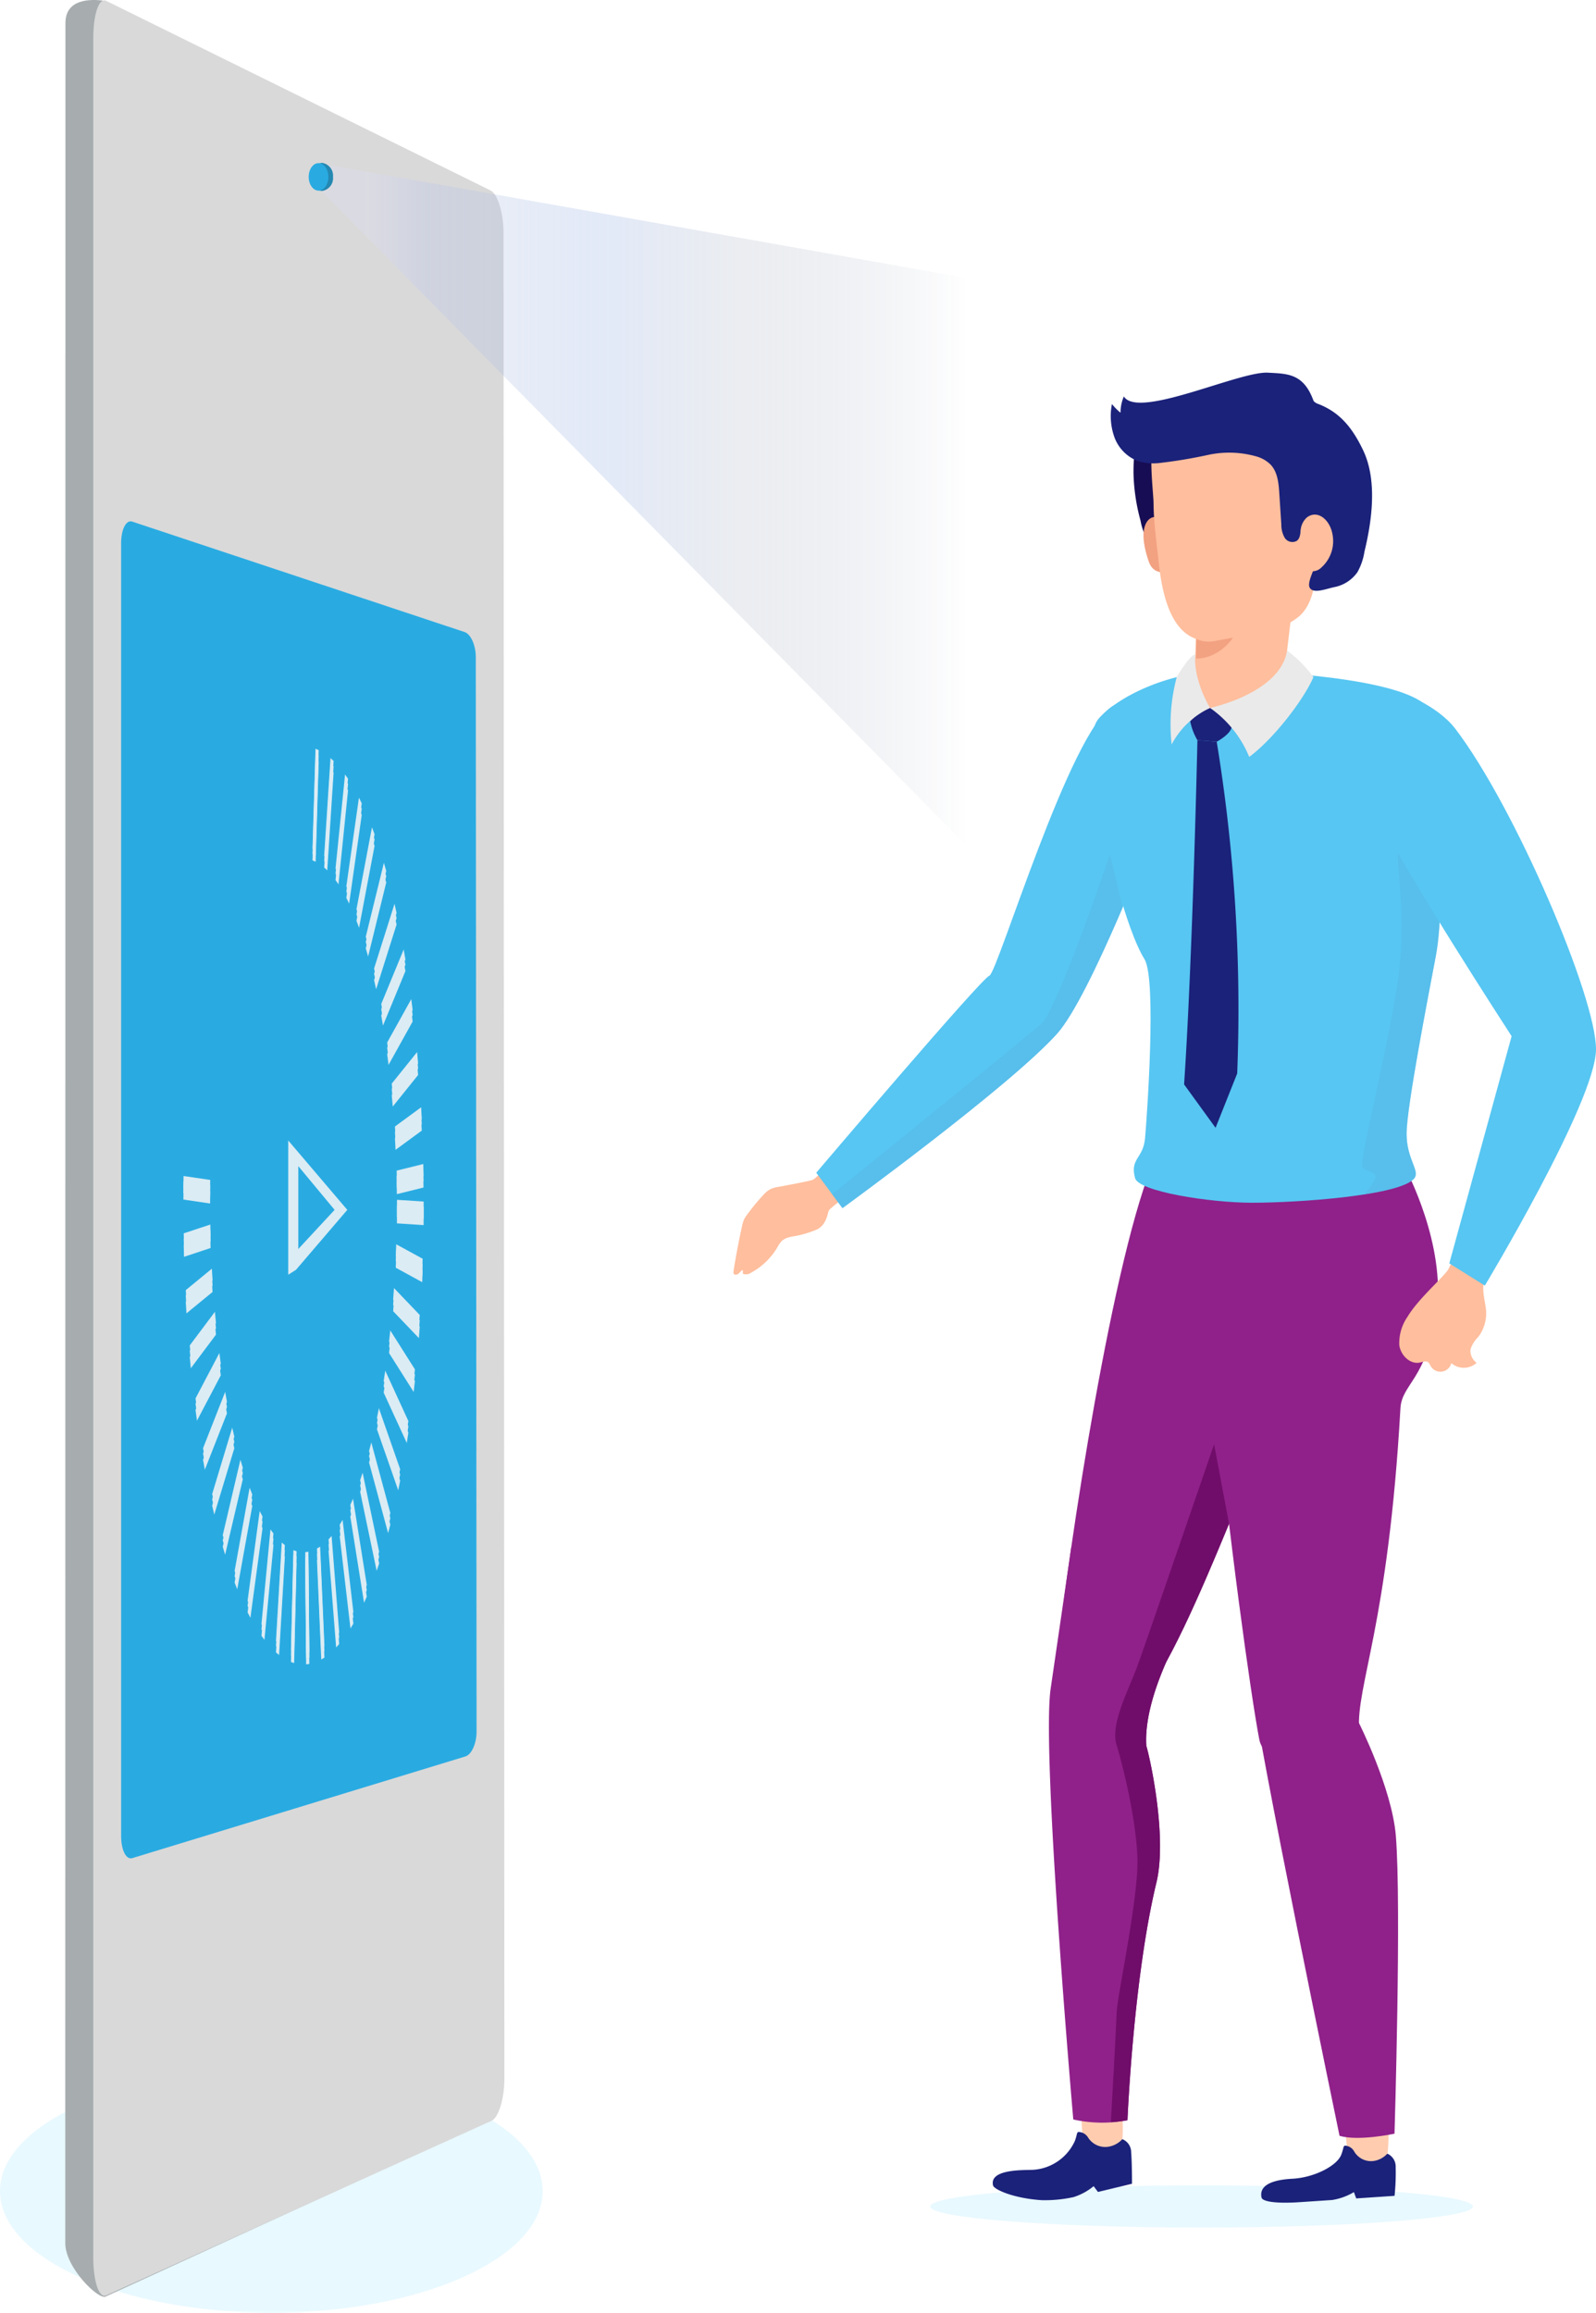 <svg xmlns="http://www.w3.org/2000/svg" xmlns:xlink="http://www.w3.org/1999/xlink" width="303.777" height="440.18" viewBox="0 0 303.777 440.18"><defs><style>.a{fill:#bdeeff;opacity:0.35;}.b{fill:#a7adaf;}.c{fill:#d9d9d9;}.d{opacity:0.33;fill:url(#a);}.e{fill:#29abe2;}.f{opacity:0.9;}.g{fill:#eef3f6;}.h{fill:#2488b2;}.i{fill:#ffbe9d;}.j{fill:#170d54;}.k{fill:#f2a181;}.l{fill:#ffccb0;}.m{fill:#1b227a;}.n{fill:#90218a;}.o{fill:#57c6f2;}.p{fill:#5ab5e2;opacity:0.45;}.q{fill:#eaeaea;}.r{fill:#700d6a;}</style><linearGradient id="a" x1="0.927" y1="0.5" x2="0.062" y2="0.5" gradientUnits="objectBoundingBox"><stop offset="0" stop-color="#072254" stop-opacity="0"/><stop offset="0.154" stop-color="#384d75" stop-opacity="0.196"/><stop offset="0.382" stop-color="#7b89a4" stop-opacity="0.463"/><stop offset="0.589" stop-color="#809fdc" stop-opacity="0.675"/><stop offset="0.768" stop-color="#a8bbe1" stop-opacity="0.827"/><stop offset="0.911" stop-color="#bec8f1" stop-opacity="0.922"/><stop offset="1" stop-color="#dfdff6" stop-opacity="0.957"/></linearGradient></defs><g transform="translate(-909.877 -2333)"><path class="a" d="M327.217,403.11c0,12.784,23.122,23.154,51.647,23.154s51.644-10.37,51.644-23.154-23.122-23.141-51.644-23.141S327.217,390.326,327.217,403.11Z" transform="translate(582.66 2346.916)"/><path class="b" d="M325.495,586.594l68.168-31.252c1.356-.623,2.454-4.279,2.452-8.165l-.164-355.716c0-3.887-1.1-7.587-2.454-8.264l-68.34-33.584c-2.476-.33-7.291-.412-7.291,4.262l-.032,422.542C317.834,581.091,324.138,587.216,325.495,586.594Z" transform="translate(604.467 2183.521)"/><path class="c" d="M320.351,580.747l73.34-33.226c1.356-.615,2.454-4.224,2.452-8.061l-.164-351.175c0-3.837-1.1-7.49-2.454-8.158l-73.18-36.1c-1.353-.667-2.45,2.533-2.45,7.148V573.5C317.895,578.118,318.995,581.362,320.351,580.747Z" transform="translate(609.738 2189.131)"/><path class="d" d="M361.18,390.128,228.51,366.616v5.266L361.18,506.521Z" transform="translate(742.62 1997.549)"/><path class="e" d="M320.019,398.375l63.406-19.354c1.173-.358,2.122-2.46,2.12-4.7L385.4,169.772c0-2.235-.951-4.363-2.122-4.752l-63.268-21.025c-1.17-.388-2.119,1.476-2.119,4.163v246C317.895,396.844,318.846,398.733,320.019,398.375Z" transform="translate(615.038 2288.282)"/><g class="f" transform="translate(944.787 2475.515)"><g transform="translate(0 0.996)"><path class="g" d="M337.795,275.636l-.011,2.283,5.08.331.01-2.283Z" transform="translate(-297.145 -189.79)"/><path class="g" d="M338.068,284.226l-.087,2.26,5.029,2.747.087-2.26Z" transform="translate(-297.562 -189.913)"/><path class="g" d="M338.708,292.678l-.162,2.2,4.9,5.119.162-2.2Z" transform="translate(-298.627 -190.034)"/><path class="g" d="M339.7,300.858l-.234,2.106,4.686,7.409.234-2.106Z" transform="translate(-300.323 -190.152)"/><path class="g" d="M341.041,308.634l-.3,1.977,4.4,9.58.3-1.977Z" transform="translate(-302.624 -190.263)"/><path class="g" d="M342.7,315.882l-.366,1.818,4.045,11.6.366-1.818Z" transform="translate(-305.493 -190.367)"/><path class="g" d="M344.645,322.486l-.424,1.629,3.625,13.431.424-1.629Z" transform="translate(-308.884 -190.461)"/><path class="g" d="M346.854,328.341l-.475,1.414,3.146,15.049L350,343.39Z" transform="translate(-312.742 -190.545)"/><path class="g" d="M349.289,333.353l-.519,1.176,2.618,16.427.519-1.176Z" transform="translate(-317.006 -190.617)"/><path class="g" d="M351.911,337.441l-.554.92L353.4,355.9l.554-.92Z" transform="translate(-321.607 -190.675)"/><path class="g" d="M354.678,340.542l-.58.649,1.444,18.375.58-.649Z" transform="translate(-326.473 -190.72)"/><path class="g" d="M357.546,342.6l-.6.367.818,18.916.6-.367Z" transform="translate(-331.525 -190.749)"/><path class="g" d="M360.469,343.594l-.6.08.178,19.154.6-.08Z" transform="translate(-336.682 -190.763)"/><path class="g" d="M363.394,343.495l-.6-.209-.464,19.086.6.208Z" transform="translate(-341.856 -190.759)"/><path class="g" d="M366.278,342.309l-.591-.494-1.1,18.712.591.494Z" transform="translate(-346.968 -190.738)"/><path class="g" d="M369.077,340.057l-.57-.771-1.716,18.039.57.771Z" transform="translate(-351.938 -190.702)"/><path class="g" d="M371.746,336.774l-.539-1.036L368.9,352.816l.539,1.036Z" transform="translate(-356.687 -190.651)"/><path class="g" d="M374.243,332.514l-.5-1.285-2.859,15.844.5,1.285Z" transform="translate(-361.14 -190.586)"/><path class="g" d="M376.529,327.344l-.453-1.513-3.366,14.356.453,1.513Z" transform="translate(-365.224 -190.509)"/><path class="g" d="M378.566,321.346l-.4-1.716-3.82,12.639.4,1.716Z" transform="translate(-368.875 -190.42)"/><path class="g" d="M380.322,314.617l-.338-1.892-4.212,10.72.339,1.893Z" transform="translate(-372.034 -190.322)"/><path class="g" d="M381.768,307.265l-.273-2.039-4.537,8.629.272,2.039Z" transform="translate(-374.651 -190.214)"/><path class="g" d="M382.882,299.407l-.2-2.152-4.789,6.4.2,2.152Z" transform="translate(-376.685 -190.1)"/><path class="g" d="M383.646,291.168l-.129-2.231-4.965,4.07.129,2.231Z" transform="translate(-378.101 -189.981)"/><path class="g" d="M384.048,282.681,384,280.406l-5.062,1.673.053,2.275Z" transform="translate(-378.878 -189.859)"/><path class="g" d="M384.081,274.07l.024-2.282-5.077-.749L379,273.32Z" transform="translate(-379.003 -189.725)"/><path class="g" d="M358.058,207.586l.6.258.574-19.043-.6-.258Z" transform="translate(-333.487 -188.543)"/><path class="g" d="M355.177,208.96l.588.542,1.207-18.617-.588-.542Z" transform="translate(-328.385 -188.569)"/><path class="g" d="M352.388,211.4l.565.818,1.82-17.894-.565-.818Z" transform="translate(-323.438 -188.614)"/><path class="g" d="M349.737,214.865l.533,1.08,2.4-16.884-.533-1.08Z" transform="translate(-318.727 -188.678)"/><path class="g" d="M347.266,219.3l.493,1.326,2.95-15.6-.493-1.326Z" transform="translate(-314.326 -188.76)"/><path class="g" d="M345.015,224.641l.445,1.549,3.448-14.076-.445-1.55Z" transform="translate(-310.305 -188.859)"/><path class="g" d="M343.019,230.794l.389,1.749,3.892-12.322-.389-1.749Z" transform="translate(-306.729 -188.972)"/><path class="g" d="M341.31,237.664l.327,1.92,4.273-10.371-.327-1.92Z" transform="translate(-303.655 -189.098)"/><path class="g" d="M339.915,245.141l.261,2.061,4.586-8.254-.261-2.061Z" transform="translate(-301.133 -189.236)"/><path class="g" d="M338.858,253.105l.19,2.168,4.825-6-.19-2.168Z" transform="translate(-299.201 -189.382)"/><path class="g" d="M338.154,261.43l.116,2.241,4.988-3.66-.116-2.241Z" transform="translate(-297.892 -189.535)"/><path class="g" d="M337.816,269.98l.04,2.278,5.07-1.257-.04-2.278Z" transform="translate(-297.227 -189.691)"/></g><g transform="translate(0 2.201)"><path class="g" d="M337.795,276.857l-.011,2.283,5.081.331.01-2.283Z" transform="translate(-297.145 -191.012)"/><path class="g" d="M338.068,285.448l-.087,2.26,5.029,2.747.087-2.26Z" transform="translate(-297.562 -191.135)"/><path class="g" d="M338.709,293.9l-.162,2.2,4.9,5.119.162-2.2Z" transform="translate(-298.627 -191.256)"/><path class="g" d="M339.7,302.08l-.234,2.106,4.686,7.409.234-2.106Z" transform="translate(-300.323 -191.373)"/><path class="g" d="M341.041,309.856l-.3,1.977,4.4,9.58.3-1.977Z" transform="translate(-302.624 -191.485)"/><path class="g" d="M342.7,317.1l-.366,1.818,4.045,11.6.366-1.818Z" transform="translate(-305.493 -191.589)"/><path class="g" d="M344.645,323.708l-.424,1.629,3.625,13.431.424-1.629Z" transform="translate(-308.884 -191.683)"/><path class="g" d="M346.854,329.563l-.475,1.414,3.146,15.049.475-1.414Z" transform="translate(-312.742 -191.767)"/><path class="g" d="M349.289,334.575l-.519,1.176,2.618,16.426.519-1.176Z" transform="translate(-317.006 -191.839)"/><path class="g" d="M351.911,338.663l-.554.92,2.047,17.541.554-.92Z" transform="translate(-321.607 -191.897)"/><path class="g" d="M354.678,341.763l-.58.649,1.444,18.375.58-.649Z" transform="translate(-326.473 -191.942)"/><path class="g" d="M357.547,343.825l-.6.367.818,18.916.6-.367Z" transform="translate(-331.525 -191.971)"/><path class="g" d="M360.47,344.816l-.605.08.178,19.154.6-.08Z" transform="translate(-336.682 -191.985)"/><path class="g" d="M363.394,344.717l-.6-.209-.464,19.085.6.208Z" transform="translate(-341.856 -191.981)"/><path class="g" d="M366.278,343.531l-.591-.494-1.1,18.712.591.494Z" transform="translate(-346.968 -191.96)"/><path class="g" d="M369.077,341.279l-.57-.771-1.716,18.039.57.771Z" transform="translate(-351.938 -191.924)"/><path class="g" d="M371.746,338l-.539-1.036L368.9,354.038l.539,1.036Z" transform="translate(-356.687 -191.873)"/><path class="g" d="M374.244,333.736l-.5-1.285-2.859,15.844.5,1.285Z" transform="translate(-361.14 -191.808)"/><path class="g" d="M376.529,328.565l-.453-1.513-3.366,14.356.453,1.513Z" transform="translate(-365.224 -191.731)"/><path class="g" d="M378.566,322.568l-.4-1.716-3.82,12.639.4,1.716Z" transform="translate(-368.875 -191.642)"/><path class="g" d="M380.322,315.839l-.339-1.892-4.212,10.72.339,1.893Z" transform="translate(-372.034 -191.543)"/><path class="g" d="M381.768,308.487l-.273-2.039-4.537,8.629.273,2.039Z" transform="translate(-374.652 -191.436)"/><path class="g" d="M382.882,300.629l-.2-2.152-4.789,6.4.2,2.152Z" transform="translate(-376.685 -191.322)"/><path class="g" d="M383.646,292.39l-.129-2.231-4.965,4.07.128,2.231Z" transform="translate(-378.101 -191.203)"/><path class="g" d="M384.048,283.9,384,281.628l-5.062,1.674.053,2.274Z" transform="translate(-378.878 -191.081)"/><path class="g" d="M384.081,275.291l.024-2.281-5.077-.749L379,274.542Z" transform="translate(-379.003 -190.946)"/><path class="g" d="M358.058,208.808l.6.258.574-19.043-.6-.258Z" transform="translate(-333.487 -189.765)"/><path class="g" d="M355.176,210.182l.588.542,1.207-18.617-.588-.542Z" transform="translate(-328.385 -189.791)"/><path class="g" d="M352.388,212.621l.565.818,1.82-17.894-.565-.818Z" transform="translate(-323.438 -189.836)"/><path class="g" d="M349.737,216.087l.533,1.08,2.4-16.884-.533-1.08Z" transform="translate(-318.727 -189.9)"/><path class="g" d="M347.266,220.525l.493,1.326,2.95-15.6-.493-1.326Z" transform="translate(-314.326 -189.982)"/><path class="g" d="M345.015,225.863l.445,1.549,3.448-14.076-.445-1.55Z" transform="translate(-310.305 -190.081)"/><path class="g" d="M343.019,232.016l.389,1.749,3.892-12.322-.389-1.749Z" transform="translate(-306.729 -190.194)"/><path class="g" d="M341.31,238.886l.328,1.92,4.273-10.371-.327-1.92Z" transform="translate(-303.655 -190.32)"/><path class="g" d="M339.915,246.363l.261,2.061,4.586-8.254-.261-2.061Z" transform="translate(-301.133 -190.457)"/><path class="g" d="M338.858,254.327l.19,2.168,4.825-6.005-.19-2.168Z" transform="translate(-299.201 -190.604)"/><path class="g" d="M338.154,262.651l.116,2.241,4.988-3.66-.115-2.241Z" transform="translate(-297.893 -190.756)"/><path class="g" d="M337.816,271.2l.04,2.278,5.07-1.257-.04-2.278Z" transform="translate(-297.227 -190.913)"/></g><path class="g" d="M337.795,274.625l-.011,2.283,5.08.331.01-2.283Z" transform="translate(-297.145 -188.78)"/><path class="g" d="M338.068,283.215l-.087,2.26,5.029,2.747.087-2.26Z" transform="translate(-297.562 -188.903)"/><path class="g" d="M338.708,291.667l-.162,2.2,4.9,5.119.162-2.2Z" transform="translate(-298.627 -189.024)"/><path class="g" d="M339.7,299.847l-.234,2.106,4.686,7.409.234-2.106Z" transform="translate(-300.323 -189.141)"/><path class="g" d="M341.041,307.623l-.3,1.978,4.4,9.58.3-1.978Z" transform="translate(-302.624 -189.252)"/><path class="g" d="M342.7,314.871l-.366,1.818,4.045,11.6.366-1.818Z" transform="translate(-305.493 -189.356)"/><path class="g" d="M344.645,321.475l-.424,1.629,3.625,13.431.424-1.629Z" transform="translate(-308.884 -189.45)"/><path class="g" d="M346.854,327.33l-.475,1.414,3.146,15.049.475-1.414Z" transform="translate(-312.742 -189.534)"/><path class="g" d="M349.289,332.342l-.519,1.176,2.618,16.427.519-1.176Z" transform="translate(-317.006 -189.606)"/><path class="g" d="M351.911,336.431l-.554.92,2.047,17.541.554-.92Z" transform="translate(-321.607 -189.665)"/><path class="g" d="M354.678,339.531l-.58.649,1.444,18.375.58-.649Z" transform="translate(-326.473 -189.709)"/><path class="g" d="M357.547,341.592l-.6.367.818,18.916.6-.367Z" transform="translate(-331.525 -189.739)"/><path class="g" d="M360.47,342.583l-.6.08.178,19.154.605-.08Z" transform="translate(-336.682 -189.753)"/><path class="g" d="M363.394,342.484l-.6-.208-.464,19.085.6.209Z" transform="translate(-341.856 -189.748)"/><path class="g" d="M366.278,341.3l-.591-.494-1.1,18.712.591.494Z" transform="translate(-346.968 -189.727)"/><path class="g" d="M369.077,339.046l-.57-.771-1.716,18.039.57.771Z" transform="translate(-351.938 -189.691)"/><path class="g" d="M371.746,335.763l-.539-1.036L368.9,351.805l.539,1.036Z" transform="translate(-356.687 -189.64)"/><path class="g" d="M374.243,331.5l-.5-1.285-2.859,15.844.5,1.285Z" transform="translate(-361.139 -189.576)"/><path class="g" d="M376.529,326.333l-.454-1.513-3.366,14.356.454,1.513Z" transform="translate(-365.224 -189.498)"/><path class="g" d="M378.566,320.335l-.4-1.716-3.82,12.639.4,1.716Z" transform="translate(-368.875 -189.41)"/><path class="g" d="M380.322,313.606l-.339-1.893-4.212,10.72.339,1.893Z" transform="translate(-372.034 -189.311)"/><path class="g" d="M381.768,306.254l-.273-2.039-4.537,8.629.273,2.039Z" transform="translate(-374.652 -189.203)"/><path class="g" d="M382.882,298.4l-.2-2.152-4.789,6.4.2,2.152Z" transform="translate(-376.685 -189.089)"/><path class="g" d="M383.646,290.157l-.129-2.231L378.552,292l.129,2.231Z" transform="translate(-378.101 -188.97)"/><path class="g" d="M384.048,281.67,384,279.4l-5.062,1.674.053,2.274Z" transform="translate(-378.878 -188.848)"/><path class="g" d="M384.081,273.059l.024-2.281-5.077-.749L379,272.31Z" transform="translate(-379.003 -188.714)"/><path class="g" d="M358.058,206.575l.6.258.574-19.043-.6-.258Z" transform="translate(-333.487 -187.533)"/><path class="g" d="M355.177,207.949l.588.542,1.207-18.617-.588-.542Z" transform="translate(-328.385 -187.558)"/><path class="g" d="M352.388,210.388l.565.818,1.82-17.894-.565-.818Z" transform="translate(-323.438 -187.604)"/><path class="g" d="M349.737,213.854l.533,1.08,2.4-16.884-.533-1.08Z" transform="translate(-318.727 -187.668)"/><path class="g" d="M347.266,218.292l.493,1.326,2.95-15.6-.493-1.326Z" transform="translate(-314.326 -187.749)"/><path class="g" d="M345.015,223.63l.445,1.549,3.448-14.076-.445-1.549Z" transform="translate(-310.305 -187.848)"/><path class="g" d="M343.019,229.784l.389,1.749L347.3,219.21l-.389-1.749Z" transform="translate(-306.729 -187.961)"/><path class="g" d="M341.31,236.654l.328,1.92L345.91,228.2l-.327-1.92Z" transform="translate(-303.655 -188.087)"/><path class="g" d="M339.915,244.13l.261,2.061,4.586-8.254-.261-2.061Z" transform="translate(-301.133 -188.225)"/><path class="g" d="M338.858,252.094l.19,2.168,4.825-6.005-.19-2.168Z" transform="translate(-299.201 -188.371)"/><path class="g" d="M338.154,260.419l.116,2.241,4.987-3.66-.115-2.241Z" transform="translate(-297.893 -188.524)"/><path class="g" d="M337.816,268.97l.04,2.278,5.07-1.257-.04-2.278Z" transform="translate(-297.227 -188.681)"/></g><g class="f" transform="translate(964.74 2550.071)"><path class="g" d="M9.375,2.734V28.279l1.476-.934,9.763-11.408ZM11.292,7.62,18.2,15.937l-6.909,7.449Z" transform="translate(-9.375 -2.734)"/></g><path class="h" d="M2.12,0A2.447,2.447,0,0,1,4.24,2.675,2.447,2.447,0,0,1,2.12,5.35,2.447,2.447,0,0,1,0,2.675,2.447,2.447,0,0,1,2.12,0Z" transform="translate(969.021 2363.997)"/><ellipse class="e" cx="1.87" cy="2.618" rx="1.87" ry="2.618" transform="translate(968.632 2364.047)"/><g transform="translate(1049.471 2394.511)"><path class="a" d="M327.217,383.98c0,2.216,23.122,4.013,51.647,4.013s51.644-1.8,51.644-4.013-23.122-4.011-51.644-4.011S327.217,381.764,327.217,383.98Z" transform="translate(-289.76 -25.533)"/><path class="i" d="M396.527,298.838s-5.718,6.637-6.769,7.026c-.646.24-5.021,1.069-6.464,1.328a5.671,5.671,0,0,0-1.568.445,5.041,5.041,0,0,0-1.3,1.054,40.879,40.879,0,0,0-2.976,3.6,6.457,6.457,0,0,0-.69,1.035,6.189,6.189,0,0,0-.443,1.44q-.932,4.211-1.6,8.479a.759.759,0,0,0,.02.45c.159.325.658.245.932.01s.479-.577.819-.687l.012.724a1.7,1.7,0,0,0,1.585-.227,13.066,13.066,0,0,0,4.986-4.825,5.577,5.577,0,0,1,.79-1.154c.88-.871,2.257-.856,3.448-1.162a19.669,19.669,0,0,0,3.235-1.049c1.854-.851,2.084-3.079,2.26-3.5a1.7,1.7,0,0,1,.479-.577c1.216-1.1,6.053-4.747,6.053-4.747" transform="translate(-374.694 -142.809)"/><path class="j" d="M7.244,0C4.552.778,3.126,4.255,2.211,6.635A37.037,37.037,0,0,0,.2,15.588a12.291,12.291,0,0,0,.44,6.3,13.248,13.248,0,0,0,1.756,2.739,5.783,5.783,0,0,0,1.269,1.335,1.958,1.958,0,0,0,1.751.3c.841-.323,1.179-1.308,1.416-2.177,1.553-5.654,3.25-11.372,6.442-16.29" transform="translate(71.709 23.07) rotate(-21)"/><path class="k" d="M5.391,2.054C5.337.255,3.441-.919,1.8.944.441,2.487.081,5.417,0,7.581c-.093,2.592,1.917,3.1,3.57,3.465" transform="translate(76.329 38.273) rotate(-21)"/><g transform="translate(49.361 336.009)"><path class="l" d="M354.468,374.985a60.044,60.044,0,0,0,.34,7.483c.391,1.961,6.71,1.328,7.317.213s-.149-10.247-.149-10.247" transform="translate(-337.609 -372.434)"/><path class="m" d="M380.093,379.686c.171,2.071.161,5.982.161,5.982l-6.478,1.563-.824-1.1a11.355,11.355,0,0,1-3.808,2.074,25.4,25.4,0,0,1-6.109.589c-5.353-.359-9.046-2.027-9.229-2.81-.768-3.272,6.346-2.861,7.794-2.981a9.384,9.384,0,0,0,7.767-5.453c.587-1.541.242-1.89,1.125-1.685a2.154,2.154,0,0,1,1.379.971,3.861,3.861,0,0,0,4.1,1.746,4.6,4.6,0,0,0,2.445-1.4A2.666,2.666,0,0,1,380.093,379.686Z" transform="translate(-353.748 -367.554)"/></g><path class="n" d="M368.212,368.18c-.614-9.706,7.226-22.7,7.226-22.7s-21.168-11.628-21.486-15.248c0,0-2.9,19.973-3.937,27.021-1.807,12.24,4.3,82.059,4.3,82.059a25.189,25.189,0,0,0,10.315.142s1.1-26.969,5.51-45.237C372.227,385.558,368.943,370.58,368.212,368.18Z" transform="translate(-289.623 -97.423)"/><path class="n" d="M354.827,302.093c-7.948,17.735-16.578,74.957-18.647,94.712-.878,8.376,6.1,18.192,14.223,10.619,9.7-9.041,23.338-50.461,28.214-57.773s23.113-14.015,10.655-51.111" transform="translate(-274.536 -143.24)"/><g transform="translate(100.458 338.904)"><path class="l" d="M333.768,373.618s.714,7.789,1,9.767,6.627,1.7,7.293.621.423-10.239.423-10.239" transform="translate(-318.253 -373.618)"/><path class="m" d="M358.808,380.933a42.4,42.4,0,0,1-.21,5.49l-7.3.492-.44-1.2a11.5,11.5,0,0,1-4.145,1.5l-6.163.413c-4.51.3-7.109-.1-7.275-.885-.7-3.284,4.7-3.5,6.1-3.59,4.028-.271,8.263-2.45,9.075-4.558.592-1.531.262-1.886,1.113-1.663a2.086,2.086,0,0,1,1.323,1,3.71,3.71,0,0,0,3.947,1.819,4.4,4.4,0,0,0,2.387-1.355A2.67,2.67,0,0,1,358.808,380.933Z" transform="translate(-333.213 -368.904)"/></g><path class="n" d="M338.49,411.736c1.345,6.9,19.374,4.324,18.985-1.788-.553-8.689,5.537-19.919,7.87-61.277.267-4.725,5-5.419,6.865-18.268,1.842-12.873-5.784-27.121-5.784-27.121l-27.737-3.971s-10.66,24.054-8.457,48.035S336.9,403.61,338.49,411.736Z" transform="translate(-238.386 -142.125)"/><path class="n" d="M353.323,349.462s6.307,12.492,7.046,21.521c1.083,13.213-.254,56.7-.254,56.7s-6.823,1.479-10.464.408c0,0-16.011-77.156-16.6-85.451S353.323,349.462,353.323,349.462Z" transform="translate(-234.283 -83.089)"/><path class="o" d="M330.892,271.192c3.135-3.6,13.088-9.525,26.39-9.1,9.163.288,34.12,1.8,36.91,7.933,1.426,3.133,2.957,35.225.868,46.291-1.57,8.32-5.583,28.933-5.583,33.907s2.671,7.106,1.423,8.552c-2.793,3.236-21.887,4.593-30.853,4.593-7.982,0-21.564-2.128-22.252-4.683-1.025-3.8,1.555-3.654,1.905-7.632s2.23-30.212-.105-34.024c-3.71-6.053-7.393-21.995-7.676-26.556S327.757,274.79,330.892,271.192Z" transform="translate(-261.345 -195.963)"/><path class="p" d="M336.854,276.534c.951,1.978,7.41,12.364,7.41,12.364l.262,1.242a51.653,51.653,0,0,1-.658,5.551c-1.57,8.32-5.583,28.933-5.583,33.907s2.671,7.107,1.423,8.552c-1.115,1.291-4.852,2.279-9.489,3.008a12.013,12.013,0,0,0,2.145-3.086c.372-1.46-2.069-1.088-2.516-2.316s5.544-25.274,7.006-36.827S335.9,274.556,336.854,276.534Z" transform="translate(-210.153 -175.343)"/><path class="i" d="M344.086,261.572s-.088,11.068-.536,11.513a17.286,17.286,0,0,1-2.631,1.479s1.558,9.621,3.969,8.907,18.327-8.752,18.327-8.752-2.257-.92-2.257-1.812,2.142-18.3,2.142-18.3" transform="translate(-255.974 -206.741)"/><path class="k" d="M346.028,257.517l7.116-.368s-2.56,4.183-7.2,4.183" transform="translate(-257.907 -197.5)"/><path class="i" d="M18.392,0C16.074.633,9.958-.633,8.273,1.9s-3.164,8.645-3.8,10.332c-1.259,3.358-2.081,6.945-3,10.408C.291,27.15-1.676,35.413,2.739,39.187a5.869,5.869,0,0,0,3.4,1.727c2.088.379,4.17.807,6.258,1.181,3.238.582,6.825,1.259,10.041.215,4.3-1.4,6.654-7.3,7.757-11.315L36.526,8.011Z" transform="translate(71.408 24.466) rotate(-21)"/><path class="m" d="M347.992,267.492s-.878,40.735-2.536,65.515l5.989,8.261,4.118-10.344a315.069,315.069,0,0,0-3.9-63.148Z" transform="translate(-259.673 -188.12)"/><path class="m" d="M345.989,267.547l.139.56a11.416,11.416,0,0,0,1.24,3.018h0l3.676.284s2.5-1.308,2.829-2.717-4.1-3.712-4.1-3.712l-.538.213a7.994,7.994,0,0,0-3.2,2.3Z" transform="translate(-259.049 -191.753)"/><path class="q" d="M354.293,260.518a22.867,22.867,0,0,1,5.013,5.06c-1.89,4.326-7.513,11.677-12.218,15.177a21.247,21.247,0,0,0-7.461-9.327S352.977,268.664,354.293,260.518Z" transform="translate(-248.906 -198.201)"/><path class="q" d="M355.189,271a15.811,15.811,0,0,0-7.31,6.948,35.011,35.011,0,0,1,.993-12.9s2.472-4.152,3.514-4.231C351.956,265.725,355.189,271,355.189,271Z" transform="translate(-264.468 -197.769)"/><path class="o" d="M408.492,265.114c-8.107,4.507-21.975,50.832-23.519,51.339s-32.958,37.507-32.958,37.507L357,360.7s31.713-23.061,40.818-33.159c6.412-7.107,18.537-38.849,18.537-38.849S416.6,260.609,408.492,265.114Z" transform="translate(-336.246 -192.264)"/><path class="p" d="M394.257,308.624c3.137-2.776,13.091-32.21,13.091-32.21l2.394,10.075c-3.974,9.293-9.061,20.2-12.5,24.015-9.1,10.1-40.818,33.159-40.818,33.159l-1.939-2.624S391.119,311.4,394.257,308.624Z" transform="translate(-335.673 -175.223)"/><g transform="translate(124.506 70.111)"><path class="i" d="M338.055,306.265s-1.905,3.883-2.925,5.857c-.665,1.286-5.723,5.6-7.75,9.026a8.773,8.773,0,0,0-1.59,5.434c.249,1.908,2.042,3.715,3.923,3.311.536-.115,1.147-.377,1.58-.042a2.084,2.084,0,0,1,.452.692,2.137,2.137,0,0,0,3.945-.543,3.613,3.613,0,0,0,4.81-.051,2.876,2.876,0,0,1-1.162-2.546,5.765,5.765,0,0,1,1.47-2.37,7.348,7.348,0,0,0,1.511-4.639c-.032-1.181-.352-2.336-.482-3.512a11.17,11.17,0,0,1,1.55-6.977" transform="translate(-323.551 -202.184)"/><path class="o" d="M317.635,290c1.455,5.187,23.617,39.3,23.617,39.3l-11.863,43.242,6.764,4.233s21.093-35.049,21.159-44.946-15.431-46.179-26.759-61.013c-3.6-4.722-10.834-7.107-10.834-7.107" transform="translate(-317.635 -263.705)"/></g><path class="m" d="M30.547,35.795c-1.46-.851-2.578-1.751-3.526-.355-.5.741-.807,1.763-1.665,2.017A1.722,1.722,0,0,1,23.4,36.076a4.983,4.983,0,0,1,.323-2.622Q24.6,30.626,25.48,27.8c.575-1.846,1.142-3.874.411-5.661a6.238,6.238,0,0,0-1.785-2.289,18.946,18.946,0,0,0-8.682-3.712A93.3,93.3,0,0,1,6.08,14.218a10.135,10.135,0,0,1-3.558-1.793A7.678,7.678,0,0,1,0,6.674,11.915,11.915,0,0,1,1.825.541a10.257,10.257,0,0,0,.934,2.13A7.876,7.876,0,0,1,4.461,0c.907,5.062,22.225,3.372,27.206,5.605,3.451,1.546,6.307,2.558,6.2,8.153a2.025,2.025,0,0,0,.675.888c3.059,2.812,4.385,6.231,4.769,11.306.469,6.209-3.147,12.934-6.691,18.053a11.587,11.587,0,0,1-2.631,3.15,6.994,6.994,0,0,1-4.955,1.118c-1.538-.294-4.566-.161-4.6-1.727-.022-1.12,2.372-3.118,3.035-4.02" transform="translate(70.151 15.537) rotate(-21)"/><path class="i" d="M.047,7.786a2.364,2.364,0,0,0,.4,1.861A2.353,2.353,0,0,0,2.969,10,6.739,6.739,0,0,0,7.225,4.785c.5-2.685-.941-5.37-3.4-4.673A3.627,3.627,0,0,0,1.5,3.648" transform="translate(105.553 38.233) rotate(-21)"/><path class="r" d="M347.285,379.548c-1.238-4.057,2.245-10.352,3.959-15.042s14.6-42.224,14.6-42.224l2.844,15.14c-2.675,6.49-5.6,13.433-8.525,19.562h0l0,0c-1.13,2.362-2.257,4.6-3.375,6.64-2.037,4.6-4.182,10.8-3.849,16.052.731,2.4,4.016,17.378,1.927,26.04-4.409,18.268-5.51,45.237-5.51,45.237a26.335,26.335,0,0,1-3.162.374c.372-6.659,1.02-18.415,1.091-20.743.1-3.282,4.255-22.186,3.959-29.664S348.525,383.6,347.285,379.548Z" transform="translate(-274.35 -108.922)"/></g></g></svg>